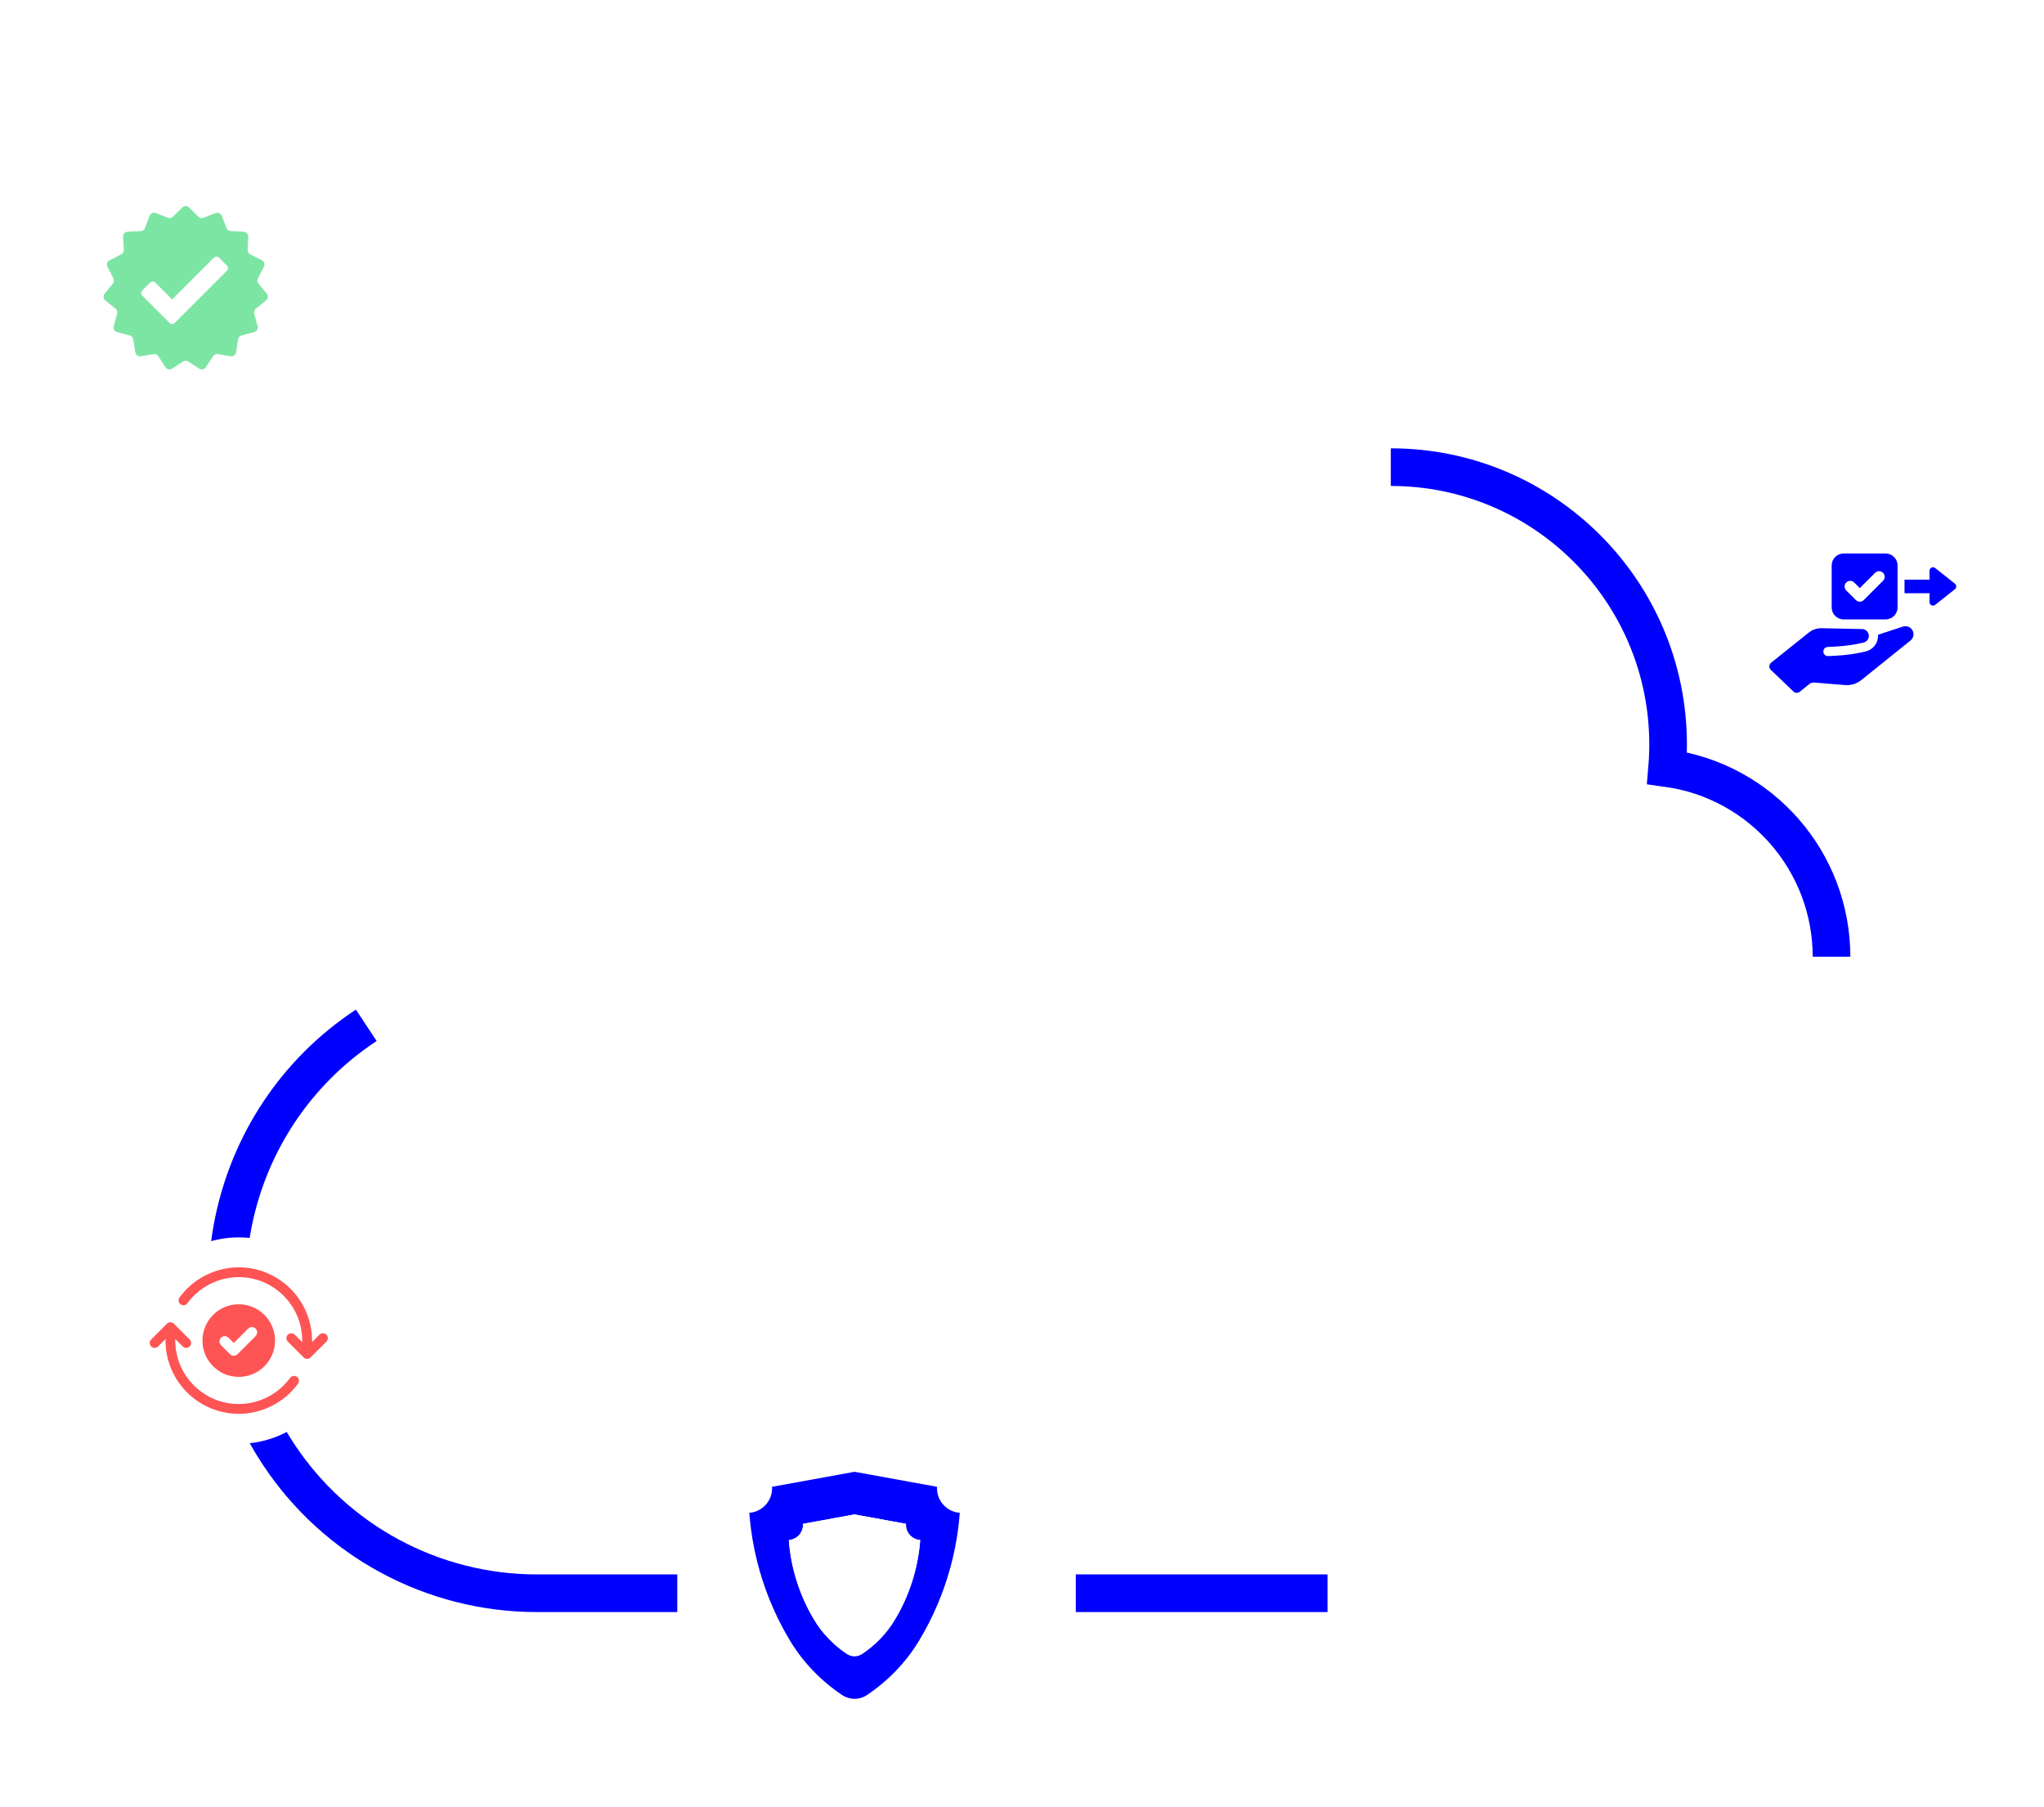<svg width="543" height="480" viewBox="0 0 543 480" fill="none" xmlns="http://www.w3.org/2000/svg">
<g filter="url(#filter0_d_414_2479)">
<path d="M49.332 113.766C69.95 113.766 86.664 97.052 86.664 76.434C86.664 55.816 69.95 39.102 49.332 39.102C28.714 39.102 12 55.816 12 76.434C12 97.052 28.714 113.766 49.332 113.766Z" fill="white"/>
</g>
<mask id="mask0_414_2479" style="mask-type:luminance" maskUnits="userSpaceOnUse" x="63" y="0" width="290" height="290">
<path d="M352.662 144.615C352.662 224.486 287.912 289.229 208.048 289.229C128.184 289.229 63.433 224.479 63.433 144.615C63.433 64.75 128.17 0 208.041 0C287.912 0 352.656 64.75 352.656 144.615" fill="white"/>
</mask>
<g mask="url(#mask0_414_2479)">
<rect width="550.635" height="308.598" transform="matrix(-1 0 0 1 473.343 -8.516)"/>
</g>
<mask id="mask1_414_2479" style="mask-type:luminance" maskUnits="userSpaceOnUse" x="328" y="249" width="189" height="189">
<path d="M516.085 343.37C516.085 395.202 474.073 437.214 422.241 437.214C370.41 437.214 328.398 395.202 328.398 343.37C328.398 291.539 370.41 249.527 422.241 249.527C474.073 249.527 516.085 291.539 516.085 343.37Z" fill="white"/>
</mask>
<g mask="url(#mask1_414_2479)">
<rect x="294.24" y="246.299" width="353.98" height="198.384"/>
</g>
<path d="M369.478 124.091C410.16 124.091 443.136 157.068 443.136 197.749C443.136 199.87 443.048 201.97 442.873 204.037C467.907 207.487 486.553 228.882 486.553 254.153" stroke="#0000FF" stroke-width="10" stroke-miterlimit="10"/>
<path d="M97.3 272.36C59.394 297.381 48.947 348.388 73.968 386.294C89.19 409.35 114.974 423.228 142.601 423.228H352.662" stroke="#0000FF" stroke-width="10" stroke-miterlimit="10"/>
<g filter="url(#filter1_d_414_2479)">
<path d="M494.866 201.592C514.782 201.592 530.928 185.447 530.928 165.53C530.928 145.613 514.782 129.467 494.866 129.467C474.949 129.467 458.803 145.613 458.803 165.53C458.803 185.447 474.949 201.592 494.866 201.592Z" fill="white"/>
</g>
<g filter="url(#filter2_d_414_2479)">
<path d="M63.426 383.525C78.565 383.525 90.838 371.253 90.838 356.114C90.838 340.975 78.565 328.702 63.426 328.702C48.287 328.702 36.015 340.975 36.015 356.114C36.015 371.253 48.287 383.525 63.426 383.525Z" fill="white"/>
</g>
<path d="M70.875 78.028L68.68 75.319C68.363 74.934 68.309 74.394 68.539 73.948L70.119 70.849C70.436 70.228 70.186 69.464 69.565 69.147L66.466 67.567C66.02 67.337 65.75 66.871 65.777 66.371L65.959 62.893C65.993 62.198 65.459 61.603 64.764 61.563L61.286 61.381C60.786 61.354 60.347 61.036 60.171 60.57L58.922 57.322C58.672 56.667 57.943 56.343 57.288 56.593L54.039 57.842C53.573 58.024 53.047 57.91 52.689 57.558L50.224 55.093C49.731 54.6 48.927 54.6 48.434 55.093L45.969 57.558C45.618 57.91 45.091 58.024 44.625 57.842L41.377 56.593C40.722 56.343 39.993 56.667 39.743 57.322L38.493 60.57C38.318 61.036 37.879 61.354 37.379 61.381L33.901 61.563C33.206 61.597 32.665 62.198 32.706 62.893L32.888 66.371C32.915 66.871 32.645 67.337 32.199 67.567L29.1 69.147C28.478 69.464 28.228 70.228 28.546 70.849L30.126 73.948C30.356 74.394 30.295 74.928 29.984 75.319L27.789 78.028C27.351 78.568 27.431 79.365 27.979 79.804L30.687 81.992C31.072 82.309 31.24 82.822 31.112 83.302L30.214 86.665C30.032 87.34 30.437 88.036 31.105 88.211L34.468 89.11C34.948 89.238 35.313 89.643 35.387 90.136L35.934 93.573C36.042 94.262 36.69 94.735 37.379 94.627L40.816 94.08C41.309 93.999 41.803 94.222 42.073 94.641L43.97 97.558C44.349 98.145 45.132 98.308 45.719 97.929L48.637 96.032C49.056 95.762 49.596 95.762 50.014 96.032L52.932 97.929C53.519 98.308 54.303 98.145 54.681 97.558L56.579 94.641C56.849 94.222 57.342 93.999 57.835 94.08L61.272 94.627C61.961 94.735 62.609 94.262 62.717 93.573L63.264 90.136C63.345 89.643 63.703 89.245 64.183 89.11L67.546 88.211C68.221 88.029 68.62 87.34 68.437 86.665L67.539 83.302C67.411 82.822 67.58 82.309 67.965 81.992L70.673 79.804C71.213 79.365 71.301 78.568 70.862 78.028H70.875ZM60.293 71.895L46.401 85.787C46.03 86.158 45.436 86.158 45.064 85.787L37.791 78.514C37.42 78.142 37.42 77.548 37.791 77.177L39.912 75.056C40.283 74.685 40.877 74.685 41.249 75.056L45.733 79.54L56.835 68.438C57.207 68.066 57.801 68.066 58.172 68.438L60.293 70.558C60.664 70.93 60.664 71.531 60.293 71.895Z" fill="#7DE5A4"/>
<path d="M63.426 346.47C58.098 346.47 53.783 350.786 53.783 356.114C53.783 361.442 58.105 365.758 63.426 365.758C68.748 365.758 73.07 361.442 73.07 356.114C73.07 350.786 68.755 346.47 63.426 346.47ZM67.904 354.925L63.096 359.734C62.819 360.01 62.461 360.146 62.103 360.146C61.745 360.146 61.387 360.01 61.11 359.734L58.719 357.343C58.172 356.796 58.172 355.905 58.719 355.358C59.266 354.81 60.158 354.81 60.705 355.358L62.103 356.755L65.918 352.933C66.465 352.386 67.357 352.386 67.904 352.933C68.451 353.48 68.451 354.372 67.904 354.919V354.925Z" fill="#FF5454"/>
<path d="M86.712 354.547C86.205 354.041 85.374 354.041 84.868 354.547L82.889 356.526V356.114C82.889 345.383 74.157 336.651 63.426 336.651C57.233 336.651 51.351 339.643 47.691 344.654C47.266 345.234 47.394 346.051 47.975 346.477C48.556 346.902 49.373 346.774 49.798 346.193C52.965 341.851 58.057 339.258 63.426 339.258C72.719 339.258 80.282 346.821 80.282 356.114V356.526L78.304 354.547C77.797 354.041 76.967 354.041 76.46 354.547C75.954 355.054 75.954 355.884 76.46 356.391L80.661 360.591C80.917 360.848 81.248 360.976 81.586 360.976C81.924 360.976 82.254 360.848 82.511 360.591L86.712 356.391C87.218 355.884 87.218 355.054 86.712 354.547Z" fill="#FF5454"/>
<path d="M77.048 366.034C73.88 370.376 68.789 372.963 63.42 372.963C54.127 372.963 46.563 365.399 46.563 356.107V355.695L48.542 357.674C48.799 357.93 49.13 358.059 49.468 358.059C49.805 358.059 50.136 357.93 50.393 357.674C50.899 357.167 50.899 356.336 50.393 355.83L46.192 351.629C45.686 351.123 44.855 351.123 44.349 351.629L40.148 355.83C39.641 356.336 39.641 357.167 40.148 357.674C40.654 358.18 41.485 358.18 41.992 357.674L43.97 355.695V356.107C43.97 366.838 52.702 375.57 63.433 375.57C69.626 375.57 75.508 372.578 79.168 367.567C79.594 366.986 79.466 366.169 78.885 365.744C78.304 365.318 77.487 365.447 77.061 366.027L77.048 366.034Z" fill="#FF5454"/>
<path d="M505.529 166.441L498.897 168.623C498.911 168.791 498.911 168.96 498.897 169.136C498.823 171.04 497.439 172.641 495.582 173.066L495.311 173.127C492.833 173.701 490.301 174.052 487.761 174.18L485.661 174.289C485.337 174.309 485.026 174.194 484.783 173.978C484.54 173.762 484.398 173.458 484.385 173.134C484.371 172.81 484.479 172.499 484.695 172.256C484.911 172.013 485.215 171.871 485.539 171.857L487.66 171.749C490.003 171.628 492.333 171.31 494.616 170.79L495.048 170.696C495.858 170.513 496.439 169.804 496.466 168.98C496.48 168.487 496.304 168.021 495.967 167.67C495.622 167.312 495.17 167.11 494.683 167.103L483.932 166.88C482.757 166.853 481.589 167.231 480.643 167.934L470.513 176.031C469.912 176.51 469.872 177.409 470.426 177.942L476.443 183.696C476.902 184.135 477.618 184.169 478.118 183.763L480.623 181.737C481.008 181.427 481.501 181.271 482.001 181.312L490.132 181.981C491.692 182.109 493.238 181.636 494.461 180.657L507.535 170.149C508.008 169.771 508.291 169.224 508.332 168.616C508.366 168.008 508.156 167.434 507.731 166.995C507.177 166.421 506.299 166.205 505.536 166.455L505.529 166.441Z" fill="#0000FF"/>
<path d="M500.917 147.032H489.774C488.018 147.032 486.593 148.457 486.593 150.213V161.356C486.593 163.112 488.018 164.537 489.774 164.537H500.917C502.673 164.537 504.098 163.112 504.098 161.356V150.213C504.098 148.457 502.673 147.032 500.917 147.032ZM500.235 154.278L495.116 159.397C494.826 159.688 494.441 159.836 494.062 159.836C493.684 159.836 493.299 159.688 493.009 159.397L490.463 156.851C489.882 156.271 489.882 155.325 490.463 154.738C491.044 154.157 491.989 154.157 492.577 154.738L494.062 156.23L498.128 152.165C498.709 151.584 499.654 151.584 500.242 152.165C500.822 152.745 500.822 153.691 500.242 154.278H500.235Z" fill="#0000FF"/>
<path d="M519.34 155.055L514.086 150.888C513.478 150.402 512.58 150.841 512.58 151.618V153.981H505.948V157.588H512.58V159.951C512.58 160.728 513.478 161.16 514.086 160.681L519.34 156.514C519.806 156.143 519.806 155.427 519.34 155.055Z" fill="#0000FF"/>
<g filter="url(#filter3_d_414_2479)">
<path d="M271.365 373.936H186.348C180.589 373.936 175.921 378.604 175.921 384.363V461.202C175.921 466.961 180.589 471.629 186.348 471.629H271.365C277.124 471.629 281.792 466.961 281.792 461.202V384.363C281.792 378.604 277.124 373.936 271.365 373.936Z" fill="white"/>
</g>
<path d="M248.912 395.351C248.912 395.223 248.946 395.095 248.952 394.959L227.011 390.968L205.069 394.959C205.083 395.088 205.11 395.216 205.11 395.351C205.11 398.802 202.442 401.605 199.059 401.868C199.971 413.936 203.692 425.592 209.918 435.898C213.403 441.665 218.157 446.554 223.756 450.296C225.728 451.613 228.301 451.613 230.273 450.296C235.864 446.554 240.625 441.665 244.11 435.898C250.343 425.592 254.065 413.936 254.969 401.868C251.593 401.605 248.918 398.802 248.918 395.351H248.912ZM237.674 430.347C235.5 433.939 232.535 436.999 229.037 439.328C227.808 440.152 226.207 440.152 224.971 439.328C221.48 436.999 218.509 433.939 216.334 430.347C212.451 423.911 210.121 416.637 209.554 409.101C211.667 408.932 213.329 407.19 213.329 405.035C213.329 404.954 213.308 404.873 213.302 404.792L226.997 402.294L240.693 404.792C240.686 404.867 240.666 404.948 240.666 405.035C240.666 407.19 242.334 408.932 244.448 409.101C243.881 416.631 241.557 423.904 237.661 430.347H237.674Z" fill="#0000FF"/>
<path d="M244.461 409.107C243.893 416.637 241.57 423.91 237.674 430.353C235.499 433.946 232.534 437.005 229.036 439.335C227.807 440.159 226.207 440.159 224.971 439.335C221.479 437.005 218.508 433.946 216.333 430.353C212.45 423.917 210.12 416.644 209.553 409.107C211.667 408.938 213.328 407.196 213.328 405.042C213.328 404.961 213.308 404.88 213.301 404.799L226.997 402.3L240.692 404.799C240.686 404.873 240.665 404.954 240.665 405.042C240.665 407.196 242.333 408.938 244.447 409.107H244.461Z" fill="white"/>
<defs>
<filter id="filter0_d_414_2479" x="0" y="27.102" width="98.664" height="98.664" filterUnits="userSpaceOnUse" color-interpolation-filters="sRGB">
<feFlood flood-opacity="0" result="BackgroundImageFix"/>
<feColorMatrix in="SourceAlpha" type="matrix" values="0 0 0 0 0 0 0 0 0 0 0 0 0 0 0 0 0 0 127 0" result="hardAlpha"/>
<feOffset/>
<feGaussianBlur stdDeviation="6"/>
<feColorMatrix type="matrix" values="0 0 0 0 0.659 0 0 0 0 0.659 0 0 0 0 0.659 0 0 0 0.45 0"/>
<feBlend mode="normal" in2="BackgroundImageFix" result="effect1_dropShadow_414_2479"/>
<feBlend mode="normal" in="SourceGraphic" in2="effect1_dropShadow_414_2479" result="shape"/>
</filter>
<filter id="filter1_d_414_2479" x="446.803" y="117.467" width="96.125" height="96.125" filterUnits="userSpaceOnUse" color-interpolation-filters="sRGB">
<feFlood flood-opacity="0" result="BackgroundImageFix"/>
<feColorMatrix in="SourceAlpha" type="matrix" values="0 0 0 0 0 0 0 0 0 0 0 0 0 0 0 0 0 0 127 0" result="hardAlpha"/>
<feOffset/>
<feGaussianBlur stdDeviation="6"/>
<feColorMatrix type="matrix" values="0 0 0 0 0.659 0 0 0 0 0.659 0 0 0 0 0.659 0 0 0 0.45 0"/>
<feBlend mode="normal" in2="BackgroundImageFix" result="effect1_dropShadow_414_2479"/>
<feBlend mode="normal" in="SourceGraphic" in2="effect1_dropShadow_414_2479" result="shape"/>
</filter>
<filter id="filter2_d_414_2479" x="24.015" y="316.702" width="78.823" height="78.823" filterUnits="userSpaceOnUse" color-interpolation-filters="sRGB">
<feFlood flood-opacity="0" result="BackgroundImageFix"/>
<feColorMatrix in="SourceAlpha" type="matrix" values="0 0 0 0 0 0 0 0 0 0 0 0 0 0 0 0 0 0 127 0" result="hardAlpha"/>
<feOffset/>
<feGaussianBlur stdDeviation="6"/>
<feColorMatrix type="matrix" values="0 0 0 0 0.659 0 0 0 0 0.659 0 0 0 0 0.659 0 0 0 0.45 0"/>
<feBlend mode="normal" in2="BackgroundImageFix" result="effect1_dropShadow_414_2479"/>
<feBlend mode="normal" in="SourceGraphic" in2="effect1_dropShadow_414_2479" result="shape"/>
</filter>
<filter id="filter3_d_414_2479" x="175.921" y="373.936" width="113.871" height="105.693" filterUnits="userSpaceOnUse" color-interpolation-filters="sRGB">
<feFlood flood-opacity="0" result="BackgroundImageFix"/>
<feColorMatrix in="SourceAlpha" type="matrix" values="0 0 0 0 0 0 0 0 0 0 0 0 0 0 0 0 0 0 127 0" result="hardAlpha"/>
<feOffset dx="4" dy="4"/>
<feGaussianBlur stdDeviation="2"/>
<feComposite in2="hardAlpha" operator="out"/>
<feColorMatrix type="matrix" values="0 0 0 0 0 0 0 0 0 0 0 0 0 0 0 0 0 0 0.25 0"/>
<feBlend mode="normal" in2="BackgroundImageFix" result="effect1_dropShadow_414_2479"/>
<feBlend mode="normal" in="SourceGraphic" in2="effect1_dropShadow_414_2479" result="shape"/>
</filter>
</defs>
</svg>
